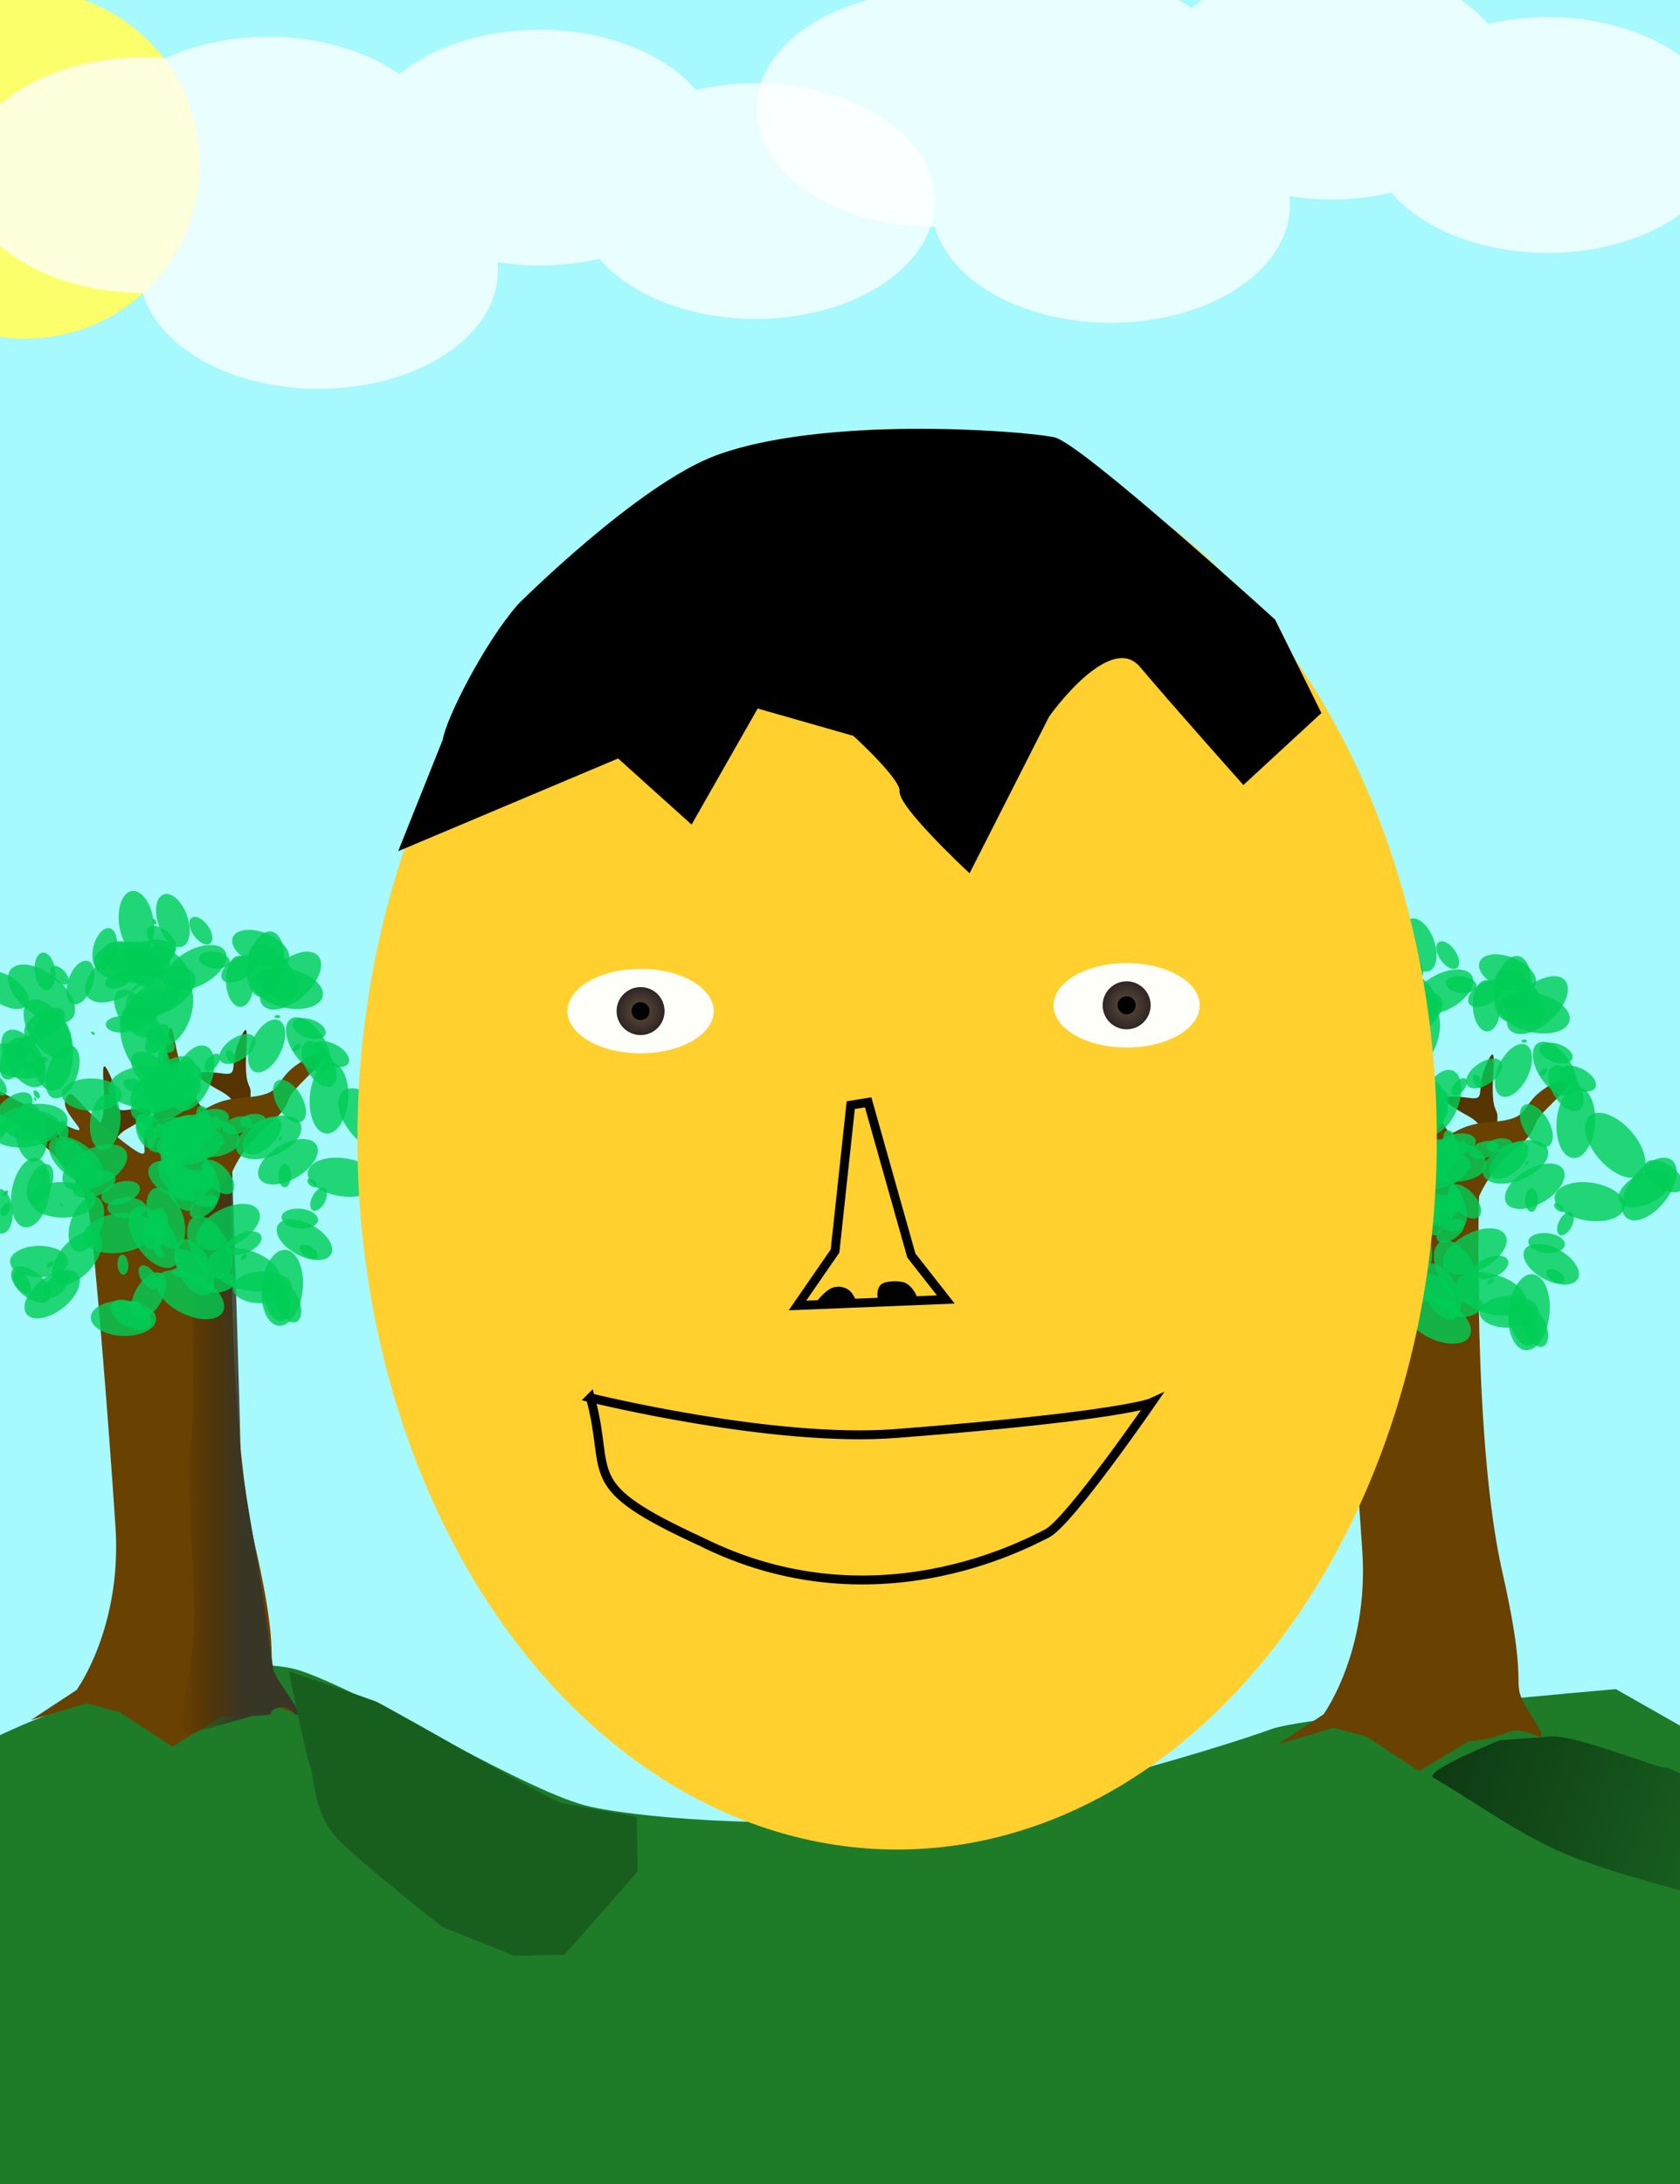 <?xml version="1.0" encoding="UTF-8" standalone="no"?>
<svg
   xmlns:dc="http://purl.org/dc/elements/1.1/"
   xmlns:cc="http://creativecommons.org/ns#"
   xmlns:rdf="http://www.w3.org/1999/02/22-rdf-syntax-ns#"
   xmlns:svg="http://www.w3.org/2000/svg"
   xmlns="http://www.w3.org/2000/svg"
   xmlns:xlink="http://www.w3.org/1999/xlink"
   xmlns:sodipodi="http://sodipodi.sourceforge.net/DTD/sodipodi-0.dtd"
   xmlns:inkscape="http://www.inkscape.org/namespaces/inkscape"
   width="50mm"
   height="65mm"
   viewBox="0 0 50 65"
   version="1.1"
   id="svg8"
   inkscape:version="1.0.1 (3bc2e813f5, 2020-09-07)"
   sodipodi:docname="bob.svg">
  <defs
     id="defs2">
    <linearGradient
       inkscape:collect="always"
       id="linearGradient4213">
      <stop
         style="stop-color:#000000;stop-opacity:0.536"
         offset="0"
         id="stop4209" />
      <stop
         style="stop-color:#000000;stop-opacity:0.115"
         offset="1"
         id="stop4211" />
    </linearGradient>
    <linearGradient
       inkscape:collect="always"
       id="linearGradient3978">
      <stop
         style="stop-color:#36220d;stop-opacity:0.113"
         offset="0"
         id="stop3974" />
      <stop
         style="stop-color:#383727;stop-opacity:1"
         offset="1"
         id="stop3976" />
    </linearGradient>
    <linearGradient
       inkscape:collect="always"
       id="linearGradient2878">
      <stop
         style="stop-color:#36220d;stop-opacity:0.794"
         offset="0"
         id="stop2874" />
      <stop
         style="stop-color:#2f2525;stop-opacity:1"
         offset="1"
         id="stop2876" />
    </linearGradient>
    <inkscape:path-effect
       effect="gears"
       id="path-effect861"
       is_visible="true"
       lpeversion="1"
       teeth="10"
       phi="15"
       min_radius="0.02" />
    <inkscape:path-effect
       effect="rough_hatches"
       id="path-effect859"
       is_visible="true"
       lpeversion="1"
       direction="16.446,22.652 , 0.074,0"
       dist_rdm="10;1"
       growth="0"
       do_bend="true"
       bender="16.446,27.652 , 5,0"
       bottom_edge_variation="0.029;1"
       top_edge_variation="0.029;1"
       bottom_tgt_variation="0;1"
       top_tgt_variation="0;1"
       scale_bf="1"
       scale_bb="1"
       scale_tf="1"
       scale_tb="1"
       top_smth_variation="0;1"
       bottom_smth_variation="0;1"
       fat_output="true"
       stroke_width_top="1"
       stroke_width_bottom="1"
       front_thickness="1"
       back_thickness="0.25" />
    <inkscape:path-effect
       effect="ruler"
       id="path-effect857"
       is_visible="true"
       lpeversion="1"
       unit="px"
       mark_distance="0.2"
       mark_length="0.4"
       minor_mark_length="0.6"
       major_mark_steps="5"
       shift="0"
       offset="0"
       mark_dir="left"
       border_marks="both" />
    <radialGradient
       inkscape:collect="always"
       xlink:href="#linearGradient2878"
       id="radialGradient2880"
       cx="16.446"
       cy="27.753"
       fx="16.446"
       fy="27.753"
       r="0.714"
       gradientUnits="userSpaceOnUse" />
    <radialGradient
       inkscape:collect="always"
       xlink:href="#linearGradient2878"
       id="radialGradient2892"
       gradientUnits="userSpaceOnUse"
       cx="16.446"
       cy="27.753"
       fx="16.446"
       fy="27.753"
       r="0.714" />
    <linearGradient
       inkscape:collect="always"
       xlink:href="#linearGradient3978"
       id="linearGradient3972"
       x1="46.678"
       y1="32.378"
       x2="48.298"
       y2="32.378"
       gradientUnits="userSpaceOnUse" />
    <radialGradient
       inkscape:collect="always"
       xlink:href="#linearGradient2878"
       id="radialGradient4203"
       gradientUnits="userSpaceOnUse"
       cx="16.446"
       cy="27.753"
       fx="16.446"
       fy="27.753"
       r="0.714" />
    <linearGradient
       inkscape:collect="always"
       xlink:href="#linearGradient4213"
       id="linearGradient4217"
       x1="42.791"
       y1="51.955"
       x2="53.793"
       y2="55.862"
       gradientUnits="userSpaceOnUse" />
  </defs>
  <sodipodi:namedview
     id="base"
     pagecolor="#ffffff"
     bordercolor="#666666"
     borderopacity="1.0"
     inkscape:pageopacity="0"
     inkscape:pageshadow="2"
     inkscape:zoom="4"
     inkscape:cx="44.030128"
     inkscape:cy="109.18137"
     inkscape:document-units="mm"
     inkscape:current-layer="layer1"
     inkscape:document-rotation="0"
     showgrid="false"
     units="mm"
     height="2.5in"
     inkscape:window-width="1920"
     inkscape:window-height="1017"
     inkscape:window-x="-8"
     inkscape:window-y="-8"
     inkscape:window-maximized="1"
     inkscape:snap-bbox="true"
     inkscape:snap-bbox-midpoints="true"
     borderlayer="true" />
  <g
     inkscape:label="Layer 1"
     inkscape:groupmode="layer"
     id="layer1">
    <rect
       style="fill:#a6f9fd;fill-opacity:1;stroke:none;stroke-width:0.265;stroke-miterlimit:4;stroke-dasharray:none;stroke-opacity:1"
       id="rect4219"
       width="56.621"
       height="83.079"
       x="-2.514"
       y="-1.72" />
    <path
       style="fill:#1e7b28;fill-opacity:1;stroke:none;stroke-width:0.265px;stroke-linecap:butt;stroke-linejoin:miter;stroke-opacity:1"
       d="M -0.794,52.057 C 1.124,50.932 6.747,48.948 8.996,49.742 c 2.249,0.794 6.747,3.638 8.599,4.035 1.852,0.397 6.218,0.661 9.856,0.265 3.638,-0.397 9.327,-2.183 10.385,-2.58 1.058,-0.397 10.253,-1.191 10.253,-1.191 l 3.373,1.918 c 0,0 0.926,25.929 0.331,25.929 -0.595,0 -53.777,-0.463 -53.777,-0.463 z"
       id="path4181" />
    <circle
       style="fill:#fbff6a;fill-opacity:1;stroke:none;stroke-width:0.265;stroke-miterlimit:4;stroke-dasharray:none;stroke-opacity:1"
       id="path2920"
       cx="0.759"
       cy="4.891"
       r="5.188" />
    <circle
       style="fill:#000000;fill-opacity:1;stroke:none;stroke-width:0.265;stroke-opacity:1"
       id="circle2870"
       cx="16.224"
       cy="27.658"
       r="0.714" />
    <path
       id="path2894"
       style="fill:#ffffff;fill-opacity:0.756;stroke:none;stroke-width:0.265;stroke-miterlimit:4;stroke-dasharray:none;stroke-opacity:1"
       d="M 16.042,0.884 A 5.332,3.508 0 0 0 11.886,2.208 5.332,3.508 0 0 0 7.99,1.095 5.332,3.508 0 0 0 4.931,1.73 5.332,3.508 0 0 0 4.272,1.703 5.332,3.508 0 0 0 -1.06,5.211 5.332,3.508 0 0 0 4.249,8.719 5.332,3.508 0 0 0 9.487,11.572 5.332,3.508 0 0 0 14.819,8.064 5.332,3.508 0 0 0 14.804,7.802 5.332,3.508 0 0 0 16.058,7.9 5.332,3.508 0 0 0 17.839,7.699 5.332,3.508 0 0 0 22.489,9.491 5.332,3.508 0 0 0 27.822,5.982 5.332,3.508 0 0 0 22.489,2.475 5.332,3.508 0 0 0 20.709,2.676 5.332,3.508 0 0 0 16.058,0.884 a 5.332,3.508 0 0 0 -0.016,0 z" />
    <use
       x="0"
       y="0"
       xlink:href="#path2894"
       id="use2918"
       transform="translate(23.573,-1.964)"
       width="100%"
       height="100%" />
    <g
       id="g4175"
       transform="translate(-41.046,10.608)">
      <use
         x="0"
         y="0"
         xlink:href="#path3100"
         id="use3102"
         transform="matrix(-1,0,0,1,92.509,-1.083)"
         width="100%"
         height="100%" />
      <path
         style="fill:#553400;fill-opacity:1;stroke:none;stroke-width:0.265px;stroke-linecap:butt;stroke-linejoin:miter;stroke-opacity:1"
         d="m 44.045,23.879 c -0.033,-0.554 -0.033,-0.62 -0.041,-0.876 -0.008,-0.256 0.132,-0.157 0.141,-0.802 0.008,-0.645 -0.149,-1.53 0.182,-0.794 0.353,0.787 -0.017,1.091 0.513,1.017 0.529,-0.074 0.976,-0.083 0.537,0.232 -0.438,0.314 -0.686,0.331 -0.885,0.653 -0.144,0.648 -0.446,0.571 -0.446,0.571 z"
         id="path3100"
         sodipodi:nodetypes="cccssscc" />
      <ellipse
         style="fill:#00cd56;fill-opacity:0.802;stroke:none;stroke-width:0.265;stroke-miterlimit:4;stroke-dasharray:none;stroke-opacity:1"
         id="path2922"
         cx="55.187"
         cy="29.69"
         rx="0.322"
         ry="0.597" />
      <path
         style="fill:#694100;fill-opacity:1;stroke:none;stroke-width:0.265px;stroke-linecap:butt;stroke-linejoin:miter;stroke-opacity:1"
         d="m 41.308,22.655 c 0,0 2.183,1.455 2.381,2.778 0.198,1.323 0.595,6.383 0.794,9.393 C 44.682,37.835 43.326,39.688 43.326,39.688 l -1.356,0.893 1.654,-0.496 0.992,0.265 1.554,1.025 1.488,-0.893 c 0,0 0.496,0 1.158,-0.265 0.661,-0.265 1.455,0.728 0.695,-0.496 -0.761,-1.224 0.033,-0.331 -0.86,-4.266 -0.893,-3.936 -0.695,-11.179 -0.695,-11.179 0,0 0.298,-0.761 1.091,-1.422 0.794,-0.661 0.331,-0.595 0.926,-1.191 0.595,-0.595 1.356,-1.389 0.198,-0.761 -1.158,0.628 -0.463,1.058 -1.885,1.158 -1.422,0.099 -0.959,0.827 -1.587,-0.298 -0.628,-1.124 -0.43,-2.811 -0.794,-0.926 -0.364,1.885 -0.198,1.852 -0.496,2.216 -0.298,0.364 0.43,1.224 -0.893,0.165 -1.323,-1.058 -1.323,-1.554 -1.521,-1.091 -0.198,0.463 1.356,1.455 -0.529,0.496 -1.885,-0.959 -2.249,-1.323 -2.017,-0.695 0.232,0.628 0.86,0.728 0.86,0.728 z"
         id="path3098" />
      <path
         style="fill:url(#linearGradient3972);fill-opacity:1;stroke:none;stroke-width:0.265px;stroke-linecap:butt;stroke-linejoin:miter;stroke-opacity:1"
         d="m 47.956,24.276 c 0,0 0.266,8.032 0.243,8.336 -0.023,0.304 0.631,3.917 0.678,4.315 0.047,0.398 0.257,1.871 0.304,2.152 0.047,0.281 0.842,1.216 0.725,1.333 -0.117,0.117 -0.187,-0.327 -0.608,-0.187 -0.421,0.14 0.19,0.211 -0.725,0.234 l -1.874,0.528 c -0.546,0.154 0.151,-1.963 0.128,-3.553 -0.023,-1.59 -0.265,-4.669 -0.125,-4.973 0.14,-0.304 0.07,-3.718 0.07,-3.718 l 0.257,-3.414 z"
         id="path3964"
         sodipodi:nodetypes="cssssscsssccc" />
      <use
         id="use3582"
         inkscape:spray-origin="#path2922"
         xlink:href="#path2922"
         transform="matrix(0.794,1.558,-1.558,0.794,46.307,-85.419)"
         style="stroke-width:0.572"
         x="0"
         y="0"
         width="100%"
         height="100%" />
      <use
         id="use3584"
         inkscape:spray-origin="#path2922"
         xlink:href="#path2922"
         transform="matrix(-0.381,-1.053,1.053,-0.381,33.606,94.058)"
         style="stroke-width:0.893"
         x="0"
         y="0"
         width="100%"
         height="100%" />
      <use
         id="use3586"
         inkscape:spray-origin="#path2922"
         xlink:href="#path2922"
         transform="matrix(0.96,-0.837,0.837,0.96,-34.562,41.604)"
         style="stroke-width:0.785"
         x="0"
         y="0"
         width="100%"
         height="100%" />
      <use
         id="use3588"
         inkscape:spray-origin="#path2922"
         xlink:href="#path2922"
         transform="matrix(-0.188,-0.103,0.103,-0.188,49.669,35.583)"
         style="stroke-width:4.66"
         x="0"
         y="0"
         width="100%"
         height="100%" />
      <use
         id="use3590"
         inkscape:spray-origin="#path2922"
         xlink:href="#path2922"
         transform="matrix(0.116,-0.207,0.207,0.116,27.894,30.877)"
         style="stroke-width:4.212"
         x="0"
         y="0"
         width="100%"
         height="100%" />
      <use
         id="use3592"
         inkscape:spray-origin="#path2922"
         xlink:href="#path2922"
         transform="matrix(-0.225,-0.932,0.932,-0.225,25.432,81.206)"
         style="stroke-width:1.043"
         x="0"
         y="0"
         width="100%"
         height="100%" />
      <use
         id="use3594"
         inkscape:spray-origin="#path2922"
         xlink:href="#path2922"
         transform="matrix(-1.756,-0.05,0.05,-1.756,135.815,79.214)"
         style="stroke-width:0.569"
         x="0"
         y="0"
         width="100%"
         height="100%" />
      <use
         id="use3596"
         inkscape:spray-origin="#path2922"
         xlink:href="#path2922"
         transform="matrix(-1.721,-0.307,0.307,-1.721,127.82,92.928)"
         style="stroke-width:0.572"
         x="0"
         y="0"
         width="100%"
         height="100%" />
      <use
         id="use3598"
         inkscape:spray-origin="#path2922"
         xlink:href="#path2922"
         transform="matrix(1.112,-0.083,0.083,1.112,-22.768,-2.994)"
         style="stroke-width:0.897"
         x="0"
         y="0"
         width="100%"
         height="100%" />
      <use
         id="use3600"
         inkscape:spray-origin="#path2922"
         xlink:href="#path2922"
         transform="matrix(0.326,0.177,-0.177,0.326,28.478,5.933)"
         style="stroke-width:2.698"
         x="0"
         y="0"
         width="100%"
         height="100%" />
      <use
         id="use3602"
         inkscape:spray-origin="#path2922"
         xlink:href="#path2922"
         transform="matrix(-0.117,-0.121,0.121,-0.117,44.072,35.055)"
         style="stroke-width:5.943"
         x="0"
         y="0"
         width="100%"
         height="100%" />
      <use
         id="use3604"
         inkscape:spray-origin="#path2922"
         xlink:href="#path2922"
         transform="matrix(0.069,-0.02,0.02,0.069,36.07,22.03)"
         style="stroke-width:14"
         x="0"
         y="0"
         width="100%"
         height="100%" />
      <use
         id="use3606"
         inkscape:spray-origin="#path2922"
         xlink:href="#path2922"
         transform="matrix(0.507,-0.412,0.412,0.507,0.739,29.352)"
         style="stroke-width:1.531"
         x="0"
         y="0"
         width="100%"
         height="100%" />
      <use
         id="use3608"
         inkscape:spray-origin="#path2922"
         xlink:href="#path2922"
         transform="matrix(-0.371,-1.06,1.06,-0.371,29.311,91.194)"
         style="stroke-width:0.89"
         x="0"
         y="0"
         width="100%"
         height="100%" />
      <use
         id="use3610"
         inkscape:spray-origin="#path2922"
         xlink:href="#path2922"
         transform="matrix(0.16,-0.869,0.869,0.16,5.747,64.285)"
         style="stroke-width:1.131"
         x="0"
         y="0"
         width="100%"
         height="100%" />
      <use
         id="use3612"
         inkscape:spray-origin="#path2922"
         xlink:href="#path2922"
         transform="matrix(-0.924,1.304,-1.304,-0.924,129.395,-23.422)"
         style="stroke-width:0.626"
         x="0"
         y="0"
         width="100%"
         height="100%" />
      <use
         id="use3614"
         inkscape:spray-origin="#path2922"
         xlink:href="#path2922"
         transform="matrix(-0.173,0.421,-0.421,-0.173,62.094,4.4)"
         style="stroke-width:2.198"
         x="0"
         y="0"
         width="100%"
         height="100%" />
      <use
         id="use3616"
         inkscape:spray-origin="#path2922"
         xlink:href="#path2922"
         transform="matrix(-0.931,0.941,-0.941,-0.931,119.479,-1.542)"
         style="stroke-width:0.755"
         x="0"
         y="0"
         width="100%"
         height="100%" />
      <use
         id="use3618"
         inkscape:spray-origin="#path2922"
         xlink:href="#path2922"
         transform="matrix(-0.967,-0.411,0.411,-0.967,83.402,76.019)"
         style="stroke-width:0.951"
         x="0"
         y="0"
         width="100%"
         height="100%" />
      <use
         id="use3620"
         inkscape:spray-origin="#path2922"
         xlink:href="#path2922"
         transform="matrix(-7.848386e-4,-1.648,1.648,-7.848386e-4,-5.971,116.071)"
         style="stroke-width:0.607"
         x="0"
         y="0"
         width="100%"
         height="100%" />
      <use
         id="use3622"
         inkscape:spray-origin="#path2922"
         xlink:href="#path2922"
         transform="matrix(0.071,-0.063,0.063,0.071,37.078,26.613)"
         style="stroke-width:10.556"
         x="0"
         y="0"
         width="100%"
         height="100%" />
      <use
         id="use3624"
         inkscape:spray-origin="#path2922"
         xlink:href="#path2922"
         transform="matrix(-1.359,-0.497,0.497,-1.359,103.86,93.596)"
         style="stroke-width:0.691"
         x="0"
         y="0"
         width="100%"
         height="100%" />
      <use
         id="use3626"
         inkscape:spray-origin="#path2922"
         xlink:href="#path2922"
         transform="matrix(0.096,0.213,-0.213,0.096,44.024,8.896)"
         style="stroke-width:4.287"
         x="0"
         y="0"
         width="100%"
         height="100%" />
      <use
         id="use3628"
         inkscape:spray-origin="#path2922"
         xlink:href="#path2922"
         transform="matrix(0.376,1.893,-1.893,0.376,77.373,-92.739)"
         style="stroke-width:0.518"
         x="0"
         y="0"
         width="100%"
         height="100%" />
      <use
         id="use3630"
         inkscape:spray-origin="#path2922"
         xlink:href="#path2922"
         transform="matrix(-0.008,-1.387,1.387,-0.008,1.26,99.672)"
         style="stroke-width:0.721"
         x="0"
         y="0"
         width="100%"
         height="100%" />
      <use
         id="use3632"
         inkscape:spray-origin="#path2922"
         xlink:href="#path2922"
         transform="matrix(-0.186,0.129,-0.129,-0.186,56.233,20.366)"
         style="stroke-width:4.423"
         x="0"
         y="0"
         width="100%"
         height="100%" />
      <use
         id="use3634"
         inkscape:spray-origin="#path2922"
         xlink:href="#path2922"
         transform="matrix(-0.415,1.441,-1.441,-0.415,107.199,-46.235)"
         style="stroke-width:0.667"
         x="0"
         y="0"
         width="100%"
         height="100%" />
      <use
         id="use3636"
         inkscape:spray-origin="#path2922"
         xlink:href="#path2922"
         transform="matrix(0.331,-0.141,0.141,0.331,19.394,19.146)"
         style="stroke-width:2.777"
         x="0"
         y="0"
         width="100%"
         height="100%" />
      <use
         id="use3638"
         inkscape:spray-origin="#path2922"
         xlink:href="#path2922"
         transform="matrix(1.362,-0.841,0.841,1.362,-58.384,26.868)"
         style="stroke-width:0.625"
         x="0"
         y="0"
         width="100%"
         height="100%" />
      <use
         id="use3640"
         inkscape:spray-origin="#path2922"
         xlink:href="#path2922"
         transform="matrix(-0.007,0.312,-0.312,-0.007,51.923,3.923)"
         style="stroke-width:3.201"
         x="0"
         y="0"
         width="100%"
         height="100%" />
      <use
         id="use3642"
         inkscape:spray-origin="#path2922"
         xlink:href="#path2922"
         transform="matrix(-0.085,0.039,-0.039,-0.085,47.94,22.472)"
         style="stroke-width:10.719"
         x="0"
         y="0"
         width="100%"
         height="100%" />
      <use
         id="use3644"
         inkscape:spray-origin="#path2922"
         xlink:href="#path2922"
         transform="matrix(1.394,0.155,-0.155,1.394,-28.15,-27.152)"
         style="stroke-width:0.713"
         x="0"
         y="0"
         width="100%"
         height="100%" />
      <use
         id="use3646"
         inkscape:spray-origin="#path2922"
         xlink:href="#path2922"
         transform="matrix(-0.807,0.26,-0.26,-0.807,97.646,32.68)"
         style="stroke-width:1.179"
         x="0"
         y="0"
         width="100%"
         height="100%" />
      <use
         id="use3648"
         inkscape:spray-origin="#path2922"
         xlink:href="#path2922"
         transform="matrix(-0.612,0.224,-0.224,-0.612,85.747,28.734)"
         style="stroke-width:1.534"
         x="0"
         y="0"
         width="100%"
         height="100%" />
      <use
         id="use3650"
         inkscape:spray-origin="#path2922"
         xlink:href="#path2922"
         transform="matrix(-0.391,0.485,-0.485,-0.391,81.516,7.65)"
         style="stroke-width:1.605"
         x="0"
         y="0"
         width="100%"
         height="100%" />
      <use
         id="use3652"
         inkscape:spray-origin="#path2922"
         xlink:href="#path2922"
         transform="matrix(-0.178,0.582,-0.582,-0.178,72.17,-5.127)"
         style="stroke-width:1.644"
         x="0"
         y="0"
         width="100%"
         height="100%" />
      <use
         id="use3654"
         inkscape:spray-origin="#path2922"
         xlink:href="#path2922"
         transform="matrix(0.021,-1.497,1.497,0.021,-1.828,103.962)"
         style="stroke-width:0.668"
         x="0"
         y="0"
         width="100%"
         height="100%" />
      <use
         id="use3656"
         inkscape:spray-origin="#path2922"
         xlink:href="#path2922"
         transform="matrix(-1.303,-0.473,0.473,-1.303,100.775,86.08)"
         style="stroke-width:0.721"
         x="0"
         y="0"
         width="100%"
         height="100%" />
      <use
         id="use3658"
         inkscape:spray-origin="#path2922"
         xlink:href="#path2922"
         transform="matrix(-0.014,0.021,-0.021,-0.014,43.729,21.143)"
         style="stroke-width:39.453"
         x="0"
         y="0"
         width="100%"
         height="100%" />
      <use
         id="use3660"
         inkscape:spray-origin="#path2922"
         xlink:href="#path2922"
         transform="matrix(1.028,0.391,-0.391,1.028,-3.684,-31.205)"
         style="stroke-width:0.909"
         x="0"
         y="0"
         width="100%"
         height="100%" />
      <use
         id="use3662"
         inkscape:spray-origin="#path2922"
         xlink:href="#path2922"
         transform="matrix(-0.365,-0.524,0.524,-0.365,46.387,60.242)"
         style="stroke-width:1.566"
         x="0"
         y="0"
         width="100%"
         height="100%" />
      <use
         id="use3664"
         inkscape:spray-origin="#path2922"
         xlink:href="#path2922"
         transform="matrix(-0.145,0.312,-0.312,-0.145,59.17,8.175)"
         style="stroke-width:2.905"
         x="0"
         y="0"
         width="100%"
         height="100%" />
      <use
         id="use3666"
         inkscape:spray-origin="#path2922"
         xlink:href="#path2922"
         transform="matrix(0.645,0.242,-0.242,0.645,13.32,-11.891)"
         style="stroke-width:1.452"
         x="0"
         y="0"
         width="100%"
         height="100%" />
      <use
         id="use3668"
         inkscape:spray-origin="#path2922"
         xlink:href="#path2922"
         transform="matrix(1.959,-0.04,0.04,1.959,-66.705,-35.272)"
         style="stroke-width:0.51"
         x="0"
         y="0"
         width="100%"
         height="100%" />
      <use
         id="use3670"
         inkscape:spray-origin="#path2922"
         xlink:href="#path2922"
         transform="matrix(-1.396,0.927,-0.927,-1.396,147.024,10.31)"
         style="stroke-width:0.597"
         x="0"
         y="0"
         width="100%"
         height="100%" />
      <use
         id="use3672"
         inkscape:spray-origin="#path2922"
         xlink:href="#path2922"
         transform="matrix(-0.597,-0.969,0.969,-0.597,46.552,91.056)"
         style="stroke-width:0.878"
         x="0"
         y="0"
         width="100%"
         height="100%" />
      <use
         id="use3674"
         inkscape:spray-origin="#path2922"
         xlink:href="#path2922"
         transform="matrix(0.725,-1.113,1.113,0.725,-31.858,58.757)"
         style="stroke-width:0.753"
         x="0"
         y="0"
         width="100%"
         height="100%" />
      <use
         id="use3676"
         inkscape:spray-origin="#path2922"
         xlink:href="#path2922"
         transform="matrix(1.2,-1.544,1.544,1.2,-69.783,68.551)"
         style="stroke-width:0.511"
         x="0"
         y="0"
         width="100%"
         height="100%" />
      <use
         id="use3678"
         inkscape:spray-origin="#path2922"
         xlink:href="#path2922"
         transform="matrix(-0.933,0.118,-0.118,-0.933,97.377,39.49)"
         style="stroke-width:1.063"
         x="0"
         y="0"
         width="100%"
         height="100%" />
      <use
         id="use3680"
         inkscape:spray-origin="#path2922"
         xlink:href="#path2922"
         transform="matrix(0.418,-0.4,0.4,0.418,7.875,28.082)"
         style="stroke-width:1.729"
         x="0"
         y="0"
         width="100%"
         height="100%" />
      <use
         id="use3682"
         inkscape:spray-origin="#path2922"
         xlink:href="#path2922"
         transform="matrix(-1.069,-0.384,0.384,-1.069,91.035,71.564)"
         style="stroke-width:0.88"
         x="0"
         y="0"
         width="100%"
         height="100%" />
      <use
         id="use3684"
         inkscape:spray-origin="#path2922"
         xlink:href="#path2922"
         transform="matrix(0.849,1.018,-1.018,0.849,28.706,-61.96)"
         style="stroke-width:0.755"
         x="0"
         y="0"
         width="100%"
         height="100%" />
      <use
         id="use3686"
         inkscape:spray-origin="#path2922"
         xlink:href="#path2922"
         transform="matrix(-1.112,0.795,-0.795,-1.112,130.012,8.698)"
         style="stroke-width:0.732"
         x="0"
         y="0"
         width="100%"
         height="100%" />
      <use
         id="use3688"
         inkscape:spray-origin="#path2922"
         xlink:href="#path2922"
         transform="matrix(-1.599,-0.572,0.572,-1.599,117.442,98.582)"
         style="stroke-width:0.589"
         x="0"
         y="0"
         width="100%"
         height="100%" />
      <use
         id="use3690"
         inkscape:spray-origin="#path2922"
         xlink:href="#path2922"
         transform="matrix(0.897,1.662,-1.662,0.897,45.673,-99.433)"
         style="stroke-width:0.53"
         x="0"
         y="0"
         width="100%"
         height="100%" />
      <use
         id="use3692"
         inkscape:spray-origin="#path2922"
         xlink:href="#path2922"
         transform="matrix(-0.705,-1.262,1.262,-0.705,47.1,109.706)"
         style="stroke-width:0.692"
         x="0"
         y="0"
         width="100%"
         height="100%" />
      <use
         id="use3694"
         inkscape:spray-origin="#path2922"
         xlink:href="#path2922"
         transform="matrix(0.523,-0.599,0.599,0.523,-1.465,35.927)"
         style="stroke-width:1.257"
         x="0"
         y="0"
         width="100%"
         height="100%" />
      <use
         id="use3696"
         inkscape:spray-origin="#path2922"
         xlink:href="#path2922"
         transform="matrix(0.982,-0.917,0.917,0.982,-35.324,39.66)"
         style="stroke-width:0.744"
         x="0"
         y="0"
         width="100%"
         height="100%" />
      <use
         id="use3698"
         inkscape:spray-origin="#path2922"
         xlink:href="#path2922"
         transform="matrix(0.004,0.071,-0.071,0.004,47.338,14.047)"
         style="stroke-width:14"
         x="0"
         y="0"
         width="100%"
         height="100%" />
      <use
         id="use3700"
         inkscape:spray-origin="#path2922"
         xlink:href="#path2922"
         transform="matrix(-0.353,-1.328,1.328,-0.353,25.511,101.604)"
         style="stroke-width:0.728"
         x="0"
         y="0"
         width="100%"
         height="100%" />
      <use
         id="use3702"
         inkscape:spray-origin="#path2922"
         xlink:href="#path2922"
         transform="matrix(-1.115,-1.65,1.65,-1.115,57.17,142.539)"
         style="stroke-width:0.502"
         x="0"
         y="0"
         width="100%"
         height="100%" />
      <use
         id="use3704"
         inkscape:spray-origin="#path2922"
         xlink:href="#path2922"
         transform="matrix(0.249,-0.373,0.373,0.249,20.606,31.485)"
         style="stroke-width:2.231"
         x="0"
         y="0"
         width="100%"
         height="100%" />
      <use
         id="use3706"
         inkscape:spray-origin="#path2922"
         xlink:href="#path2922"
         transform="matrix(-0.036,1.897,-1.897,-0.036,103.284,-85.591)"
         style="stroke-width:0.527"
         x="0"
         y="0"
         width="100%"
         height="100%" />
      <use
         id="use3708"
         inkscape:spray-origin="#path2922"
         xlink:href="#path2922"
         transform="matrix(-0.599,0.67,-0.67,-0.599,98.803,-1.829)"
         style="stroke-width:1.113"
         x="0"
         y="0"
         width="100%"
         height="100%" />
      <use
         id="use3710"
         inkscape:spray-origin="#path2922"
         xlink:href="#path2922"
         transform="matrix(-0.512,-0.841,0.841,-0.512,51.448,79.841)"
         style="stroke-width:1.016"
         x="0"
         y="0"
         width="100%"
         height="100%" />
      <use
         id="use3712"
         inkscape:spray-origin="#path2922"
         xlink:href="#path2922"
         transform="matrix(-1.277,0.038,-0.038,-1.277,119.785,54.415)"
         style="stroke-width:0.783"
         x="0"
         y="0"
         width="100%"
         height="100%" />
      <use
         id="use3714"
         inkscape:spray-origin="#path2922"
         xlink:href="#path2922"
         transform="matrix(0.137,0.466,-0.466,0.137,55.162,-11.279)"
         style="stroke-width:2.058"
         x="0"
         y="0"
         width="100%"
         height="100%" />
      <use
         id="use3716"
         inkscape:spray-origin="#path2922"
         xlink:href="#path2922"
         transform="matrix(-1.623,-0.295,0.295,-1.623,129.762,82.554)"
         style="stroke-width:0.606"
         x="0"
         y="0"
         width="100%"
         height="100%" />
      <use
         id="use3718"
         inkscape:spray-origin="#path2922"
         xlink:href="#path2922"
         transform="matrix(1.241,1.371,-1.371,1.241,21.909,-93.929)"
         style="stroke-width:0.541"
         x="0"
         y="0"
         width="100%"
         height="100%" />
      <use
         id="use3720"
         inkscape:spray-origin="#path2922"
         xlink:href="#path2922"
         transform="matrix(1.32,-1.011,1.011,1.32,-53.697,34.946)"
         style="stroke-width:0.602"
         x="0"
         y="0"
         width="100%"
         height="100%" />
      <use
         id="use3722"
         inkscape:spray-origin="#path2922"
         xlink:href="#path2922"
         transform="matrix(0.403,-1.763,1.763,0.403,-24.987,104.135)"
         style="stroke-width:0.553"
         x="0"
         y="0"
         width="100%"
         height="100%" />
      <use
         id="use3724"
         inkscape:spray-origin="#path2922"
         xlink:href="#path2922"
         transform="matrix(-0.567,1.39,-1.39,-0.567,121.366,-42.248)"
         style="stroke-width:0.666"
         x="0"
         y="0"
         width="100%"
         height="100%" />
      <use
         id="use3726"
         inkscape:spray-origin="#path2922"
         xlink:href="#path2922"
         transform="matrix(-0.107,0.767,-0.767,-0.107,76.104,-21.185)"
         style="stroke-width:1.291"
         x="0"
         y="0"
         width="100%"
         height="100%" />
      <use
         id="use3728"
         inkscape:spray-origin="#path2922"
         xlink:href="#path2922"
         transform="matrix(-0.802,-1.462,1.462,-0.802,47.729,122.682)"
         style="stroke-width:0.6"
         x="0"
         y="0"
         width="100%"
         height="100%" />
      <use
         id="use3730"
         inkscape:spray-origin="#path2922"
         xlink:href="#path2922"
         transform="matrix(-0.643,0.454,-0.454,-0.643,95.989,11.126)"
         style="stroke-width:1.271"
         x="0"
         y="0"
         width="100%"
         height="100%" />
      <use
         id="use3732"
         inkscape:spray-origin="#path2922"
         xlink:href="#path2922"
         transform="matrix(-1.303,0.46,-0.46,-1.303,131.758,30.089)"
         style="stroke-width:0.724"
         x="0"
         y="0"
         width="100%"
         height="100%" />
      <use
         id="use3734"
         inkscape:spray-origin="#path2922"
         xlink:href="#path2922"
         transform="matrix(0.14,-0.053,0.053,0.14,36.348,15.598)"
         style="stroke-width:6.673"
         x="0"
         y="0"
         width="100%"
         height="100%" />
      <use
         id="use3736"
         inkscape:spray-origin="#path2922"
         xlink:href="#path2922"
         transform="matrix(1.585,-0.22,0.22,1.585,-48.899,-18.062)"
         style="stroke-width:0.625"
         x="0"
         y="0"
         width="100%"
         height="100%" />
      <use
         id="use3738"
         inkscape:spray-origin="#path2922"
         xlink:href="#path2922"
         transform="matrix(-1.031,-0.256,0.256,-1.031,93.459,62.374)"
         style="stroke-width:0.942"
         x="0"
         y="0"
         width="100%"
         height="100%" />
      <use
         id="use3740"
         inkscape:spray-origin="#path2922"
         xlink:href="#path2922"
         transform="matrix(0.666,-1.52,1.52,0.666,-36.854,82.144)"
         style="stroke-width:0.602"
         x="0"
         y="0"
         width="100%"
         height="100%" />
      <use
         id="use3742"
         inkscape:spray-origin="#path2922"
         xlink:href="#path2922"
         transform="matrix(-0.222,-0.631,0.631,-0.222,38.073,59.988)"
         style="stroke-width:1.496"
         x="0"
         y="0"
         width="100%"
         height="100%" />
      <use
         id="use3744"
         inkscape:spray-origin="#path2922"
         xlink:href="#path2922"
         transform="matrix(0.126,1.909,-1.909,0.126,95.148,-87.368)"
         style="stroke-width:0.523"
         x="0"
         y="0"
         width="100%"
         height="100%" />
      <use
         id="use3746"
         inkscape:spray-origin="#path2922"
         xlink:href="#path2922"
         transform="matrix(-0.372,-1.34,1.34,-0.372,26.968,106.865)"
         style="stroke-width:0.719"
         x="0"
         y="0"
         width="100%"
         height="100%" />
      <use
         id="use3748"
         inkscape:spray-origin="#path2922"
         xlink:href="#path2922"
         transform="matrix(0.049,-0.128,0.128,0.049,39.938,27.409)"
         style="stroke-width:7.291"
         x="0"
         y="0"
         width="100%"
         height="100%" />
      <use
         id="use3750"
         inkscape:spray-origin="#path2922"
         xlink:href="#path2922"
         transform="matrix(-0.829,-1.198,1.198,-0.829,56.272,112.184)"
         style="stroke-width:0.686"
         x="0"
         y="0"
         width="100%"
         height="100%" />
      <use
         id="use3752"
         inkscape:spray-origin="#path2922"
         xlink:href="#path2922"
         transform="matrix(-0.174,-0.036,0.036,-0.174,54.757,28.604)"
         style="stroke-width:5.614"
         x="0"
         y="0"
         width="100%"
         height="100%" />
      <use
         id="use3754"
         inkscape:spray-origin="#path2922"
         xlink:href="#path2922"
         transform="matrix(-1.592,-0.665,0.665,-1.592,114.896,105.446)"
         style="stroke-width:0.58"
         x="0"
         y="0"
         width="100%"
         height="100%" />
      <use
         id="use3756"
         inkscape:spray-origin="#path2922"
         xlink:href="#path2922"
         transform="matrix(-1.273,0.855,-0.855,-1.273,145.851,11.086)"
         style="stroke-width:0.652"
         x="0"
         y="0"
         width="100%"
         height="100%" />
      <use
         id="use3758"
         inkscape:spray-origin="#path2922"
         xlink:href="#path2922"
         transform="matrix(-0.449,0.865,-0.865,-0.449,101.361,-13.641)"
         style="stroke-width:1.026"
         x="0"
         y="0"
         width="100%"
         height="100%" />
      <use
         id="use3760"
         inkscape:spray-origin="#path2922"
         xlink:href="#path2922"
         transform="matrix(1.082,-0.657,0.657,1.082,-28.678,25.187)"
         style="stroke-width:0.79"
         x="0"
         y="0"
         width="100%"
         height="100%" />
      <use
         id="use3762"
         inkscape:spray-origin="#path2922"
         xlink:href="#path2922"
         transform="matrix(-0.153,-0.179,0.179,-0.153,53.003,34.992)"
         style="stroke-width:4.253"
         x="0"
         y="0"
         width="100%"
         height="100%" />
      <use
         id="use3764"
         inkscape:spray-origin="#path2922"
         xlink:href="#path2922"
         transform="matrix(-1.276,-0.617,0.617,-1.276,101.082,92.457)"
         style="stroke-width:0.705"
         x="0"
         y="0"
         width="100%"
         height="100%" />
      <use
         id="use3766"
         inkscape:spray-origin="#path2922"
         xlink:href="#path2922"
         transform="matrix(-0.008,-0.142,0.142,-0.008,45.528,27.723)"
         style="stroke-width:7.047"
         x="0"
         y="0"
         width="100%"
         height="100%" />
      <use
         id="use3768"
         inkscape:spray-origin="#path2922"
         xlink:href="#path2922"
         transform="matrix(-0.275,0.817,-0.817,-0.275,89.68,-16.919)"
         style="stroke-width:1.159"
         x="0"
         y="0"
         width="100%"
         height="100%" />
      <use
         id="use3770"
         inkscape:spray-origin="#path2922"
         xlink:href="#path2922"
         transform="matrix(1.772,0.131,-0.131,1.772,-43.065,-37.768)"
         style="stroke-width:0.563"
         x="0"
         y="0"
         width="100%"
         height="100%" />
      <use
         id="use3772"
         inkscape:spray-origin="#path2922"
         xlink:href="#path2922"
         transform="matrix(1.467,-1.28,1.28,1.467,-66.949,49.835)"
         style="stroke-width:0.514"
         x="0"
         y="0"
         width="100%"
         height="100%" />
      <use
         id="use3774"
         inkscape:spray-origin="#path2922"
         xlink:href="#path2922"
         transform="matrix(0.624,1.264,-1.264,0.624,55.982,-64.238)"
         style="stroke-width:0.71"
         x="0"
         y="0"
         width="100%"
         height="100%" />
      <use
         id="use3776"
         inkscape:spray-origin="#path2922"
         xlink:href="#path2922"
         transform="matrix(0.634,-0.92,0.92,0.634,-8.847,55.619)"
         style="stroke-width:0.895"
         x="0"
         y="0"
         width="100%"
         height="100%" />
      <use
         id="use3778"
         inkscape:spray-origin="#path2922"
         xlink:href="#path2922"
         transform="matrix(-1.441,-1.125,1.125,-1.441,99.145,128.92)"
         style="stroke-width:0.547"
         x="0"
         y="0"
         width="100%"
         height="100%" />
      <use
         id="use3780"
         inkscape:spray-origin="#path2922"
         xlink:href="#path2922"
         transform="matrix(0.261,-1.742,1.742,0.261,-14.875,112.815)"
         style="stroke-width:0.568"
         x="0"
         y="0"
         width="100%"
         height="100%" />
      <use
         id="use3782"
         inkscape:spray-origin="#path2922"
         xlink:href="#path2922"
         transform="matrix(0.715,0.138,-0.138,0.715,11.835,-4.392)"
         style="stroke-width:1.372"
         x="0"
         y="0"
         width="100%"
         height="100%" />
      <use
         id="use3784"
         inkscape:spray-origin="#path2922"
         xlink:href="#path2922"
         transform="matrix(1.566,-1.17,1.17,1.566,-74.421,42.383)"
         style="stroke-width:0.512"
         x="0"
         y="0"
         width="100%"
         height="100%" />
      <use
         id="use3786"
         inkscape:spray-origin="#path2922"
         xlink:href="#path2922"
         transform="matrix(-0.657,-1.342,1.342,-0.657,42.953,116.83)"
         style="stroke-width:0.669"
         x="0"
         y="0"
         width="100%"
         height="100%" />
      <use
         id="use3788"
         inkscape:spray-origin="#path2922"
         xlink:href="#path2922"
         transform="matrix(-0.23,1.924,-1.924,-0.23,116.843,-76.15)"
         style="stroke-width:0.516"
         x="0"
         y="0"
         width="100%"
         height="100%" />
      <use
         id="use3790"
         inkscape:spray-origin="#path2922"
         xlink:href="#path2922"
         transform="matrix(1.283,0.632,-0.632,1.283,-5.659,-49.595)"
         style="stroke-width:0.699"
         x="0"
         y="0"
         width="100%"
         height="100%" />
      <use
         id="use3792"
         inkscape:spray-origin="#path2922"
         xlink:href="#path2922"
         transform="matrix(-0.77,0.718,-0.718,-0.77,111.335,7.656)"
         style="stroke-width:0.95"
         x="0"
         y="0"
         width="100%"
         height="100%" />
      <use
         id="use3794"
         inkscape:spray-origin="#path2922"
         xlink:href="#path2922"
         transform="matrix(0.089,-0.909,0.909,0.089,18.069,73.182)"
         style="stroke-width:1.095"
         x="0"
         y="0"
         width="100%"
         height="100%" />
      <use
         id="use3796"
         inkscape:spray-origin="#path2922"
         xlink:href="#path2922"
         transform="matrix(0.719,-1.328,1.328,0.719,-29.001,78.231)"
         style="stroke-width:0.662"
         x="0"
         y="0"
         width="100%"
         height="100%" />
      <use
         id="use3798"
         inkscape:spray-origin="#path2922"
         xlink:href="#path2922"
         transform="matrix(0.265,-0.434,0.434,0.265,22.721,42.728)"
         style="stroke-width:1.964"
         x="0"
         y="0"
         width="100%"
         height="100%" />
      <use
         id="use3800"
         inkscape:spray-origin="#path2922"
         xlink:href="#path2922"
         transform="matrix(-0.359,-0.865,0.865,-0.359,42.432,84.782)"
         style="stroke-width:1.068"
         x="0"
         y="0"
         width="100%"
         height="100%" />
      <use
         id="use3802"
         inkscape:spray-origin="#path2922"
         xlink:href="#path2922"
         transform="matrix(0.091,0.049,-0.049,0.091,44.01,20.736)"
         style="stroke-width:9.641"
         x="0"
         y="0"
         width="100%"
         height="100%" />
      <use
         id="use3804"
         inkscape:spray-origin="#path2922"
         xlink:href="#path2922"
         transform="matrix(0.508,0.205,-0.205,0.508,23.85,-0.167)"
         style="stroke-width:1.825"
         x="0"
         y="0"
         width="100%"
         height="100%" />
      <use
         id="use3806"
         inkscape:spray-origin="#path2922"
         xlink:href="#path2922"
         transform="matrix(-0.269,-1.804,1.804,-0.269,5.874,133.632)"
         style="stroke-width:0.548"
         x="0"
         y="0"
         width="100%"
         height="100%" />
      <use
         id="use3808"
         inkscape:spray-origin="#path2922"
         xlink:href="#path2922"
         transform="matrix(0.01,-0.974,0.974,0.01,15.354,78.794)"
         style="stroke-width:1.026"
         x="0"
         y="0"
         width="100%"
         height="100%" />
      <use
         id="use3810"
         inkscape:spray-origin="#path2922"
         xlink:href="#path2922"
         transform="matrix(-1.436,1.002,-1.002,-1.436,154.625,13.55)"
         style="stroke-width:0.571"
         x="0"
         y="0"
         width="100%"
         height="100%" />
      <use
         id="use3812"
         inkscape:spray-origin="#path2922"
         xlink:href="#path2922"
         transform="matrix(-1.031,-0.278,0.278,-1.031,94.316,71.915)"
         style="stroke-width:0.937"
         x="0"
         y="0"
         width="100%"
         height="100%" />
      <use
         id="use3814"
         inkscape:spray-origin="#path2922"
         xlink:href="#path2922"
         transform="matrix(-0.08,-0.111,0.111,-0.08,46.609,36.097)"
         style="stroke-width:7.292"
         x="0"
         y="0"
         width="100%"
         height="100%" />
      <use
         id="use3816"
         inkscape:spray-origin="#path2922"
         xlink:href="#path2922"
         transform="matrix(0.556,-0.387,0.387,0.556,3.288,32.257)"
         style="stroke-width:1.475"
         x="0"
         y="0"
         width="100%"
         height="100%" />
      <use
         id="use3818"
         inkscape:spray-origin="#path2922"
         xlink:href="#path2922"
         transform="matrix(-0.499,0.038,-0.038,-0.499,73.37,39.752)"
         style="stroke-width:1.997"
         x="0"
         y="0"
         width="100%"
         height="100%" />
      <use
         id="use3820"
         inkscape:spray-origin="#path2922"
         xlink:href="#path2922"
         transform="matrix(0.528,-0.99,0.99,0.528,-13.588,67.479)"
         style="stroke-width:0.892"
         x="0"
         y="0"
         width="100%"
         height="100%" />
      <use
         id="use3822"
         inkscape:spray-origin="#path2922"
         xlink:href="#path2922"
         transform="matrix(-0.051,1.63,-1.63,-0.051,95.931,-59.814)"
         style="stroke-width:0.613"
         x="0"
         y="0"
         width="100%"
         height="100%" />
      <use
         id="use3824"
         inkscape:spray-origin="#path2922"
         xlink:href="#path2922"
         transform="matrix(-1.106,-0.639,0.639,-1.106,87.536,96.053)"
         style="stroke-width:0.783"
         x="0"
         y="0"
         width="100%"
         height="100%" />
      <use
         id="use3826"
         inkscape:spray-origin="#path2922"
         xlink:href="#path2922"
         transform="matrix(-0.847,1.643,-1.643,-0.847,142.224,-37.601)"
         style="stroke-width:0.541"
         x="0"
         y="0"
         width="100%"
         height="100%" />
      <use
         id="use3828"
         inkscape:spray-origin="#path2922"
         xlink:href="#path2922"
         transform="matrix(-0.108,-0.15,0.15,-0.108,49.812,38.289)"
         style="stroke-width:5.396"
         x="0"
         y="0"
         width="100%"
         height="100%" />
      <use
         id="use3830"
         inkscape:spray-origin="#path2922"
         xlink:href="#path2922"
         transform="matrix(-0.049,-1.468,1.468,-0.049,7.969,110.175)"
         style="stroke-width:0.681"
         x="0"
         y="0"
         width="100%"
         height="100%" />
      <use
         id="use3832"
         inkscape:spray-origin="#path2922"
         xlink:href="#path2922"
         transform="matrix(-0.978,0.435,-0.435,-0.978,116.495,33.182)"
         style="stroke-width:0.934"
         x="0"
         y="0"
         width="100%"
         height="100%" />
      <use
         id="use3834"
         inkscape:spray-origin="#path2922"
         xlink:href="#path2922"
         transform="matrix(-1.891,-0.183,0.183,-1.891,148.371,93.962)"
         style="stroke-width:0.526"
         x="0"
         y="0"
         width="100%"
         height="100%" />
      <use
         id="use3836"
         inkscape:spray-origin="#path2922"
         xlink:href="#path2922"
         transform="matrix(1.106,-0.286,0.286,1.106,-20.247,10.992)"
         style="stroke-width:0.875"
         x="0"
         y="0"
         width="100%"
         height="100%" />
      <use
         id="use3838"
         inkscape:spray-origin="#path2922"
         xlink:href="#path2922"
         transform="matrix(-0.524,1.758,-1.758,-0.524,129.423,-54.286)"
         style="stroke-width:0.545"
         x="0"
         y="0"
         width="100%"
         height="100%" />
      <use
         id="use3840"
         inkscape:spray-origin="#path2922"
         xlink:href="#path2922"
         transform="matrix(0.169,0.875,-0.875,0.169,64.205,-25.736)"
         style="stroke-width:1.122"
         x="0"
         y="0"
         width="100%"
         height="100%" />
      <use
         id="use3842"
         inkscape:spray-origin="#path2922"
         xlink:href="#path2922"
         transform="matrix(-1.494,0.547,-0.547,-1.494,144.669,39.816)"
         style="stroke-width:0.628"
         x="0"
         y="0"
         width="100%"
         height="100%" />
      <use
         id="use3844"
         inkscape:spray-origin="#path2922"
         xlink:href="#path2922"
         transform="matrix(-0.881,0.735,-0.735,-0.881,116.711,10.06)"
         style="stroke-width:0.871"
         x="0"
         y="0"
         width="100%"
         height="100%" />
      <use
         id="use3846"
         inkscape:spray-origin="#path2922"
         xlink:href="#path2922"
         transform="matrix(0.507,1.366,-1.366,0.507,59.435,-66.911)"
         style="stroke-width:0.686"
         x="0"
         y="0"
         width="100%"
         height="100%" />
      <use
         id="use3848"
         inkscape:spray-origin="#path2922"
         xlink:href="#path2922"
         transform="matrix(-0.212,-0.734,0.734,-0.212,38.02,69.686)"
         style="stroke-width:1.309"
         x="0"
         y="0"
         width="100%"
         height="100%" />
      <use
         id="use3850"
         inkscape:spray-origin="#path2922"
         xlink:href="#path2922"
         transform="matrix(0.609,-0.128,0.128,0.609,9.684,11.65)"
         style="stroke-width:1.606"
         x="0"
         y="0"
         width="100%"
         height="100%" />
      <use
         id="use3852"
         inkscape:spray-origin="#path2922"
         xlink:href="#path2922"
         transform="matrix(0.08,0.645,-0.645,0.08,63.305,-15.217)"
         style="stroke-width:1.537"
         x="0"
         y="0"
         width="100%"
         height="100%" />
      <use
         id="use3854"
         inkscape:spray-origin="#path2922"
         xlink:href="#path2922"
         transform="matrix(0.245,0.981,-0.981,0.245,62.874,-38.67)"
         style="stroke-width:0.989"
         x="0"
         y="0"
         width="100%"
         height="100%" />
      <use
         id="use3856"
         inkscape:spray-origin="#path2922"
         xlink:href="#path2922"
         transform="matrix(-0.162,0.052,-0.052,-0.162,57.989,24.622)"
         style="stroke-width:5.857"
         x="0"
         y="0"
         width="100%"
         height="100%" />
      <use
         id="use3858"
         inkscape:spray-origin="#path2922"
         xlink:href="#path2922"
         transform="matrix(-0.066,-0.191,0.191,-0.066,45.588,35.916)"
         style="stroke-width:4.944"
         x="0"
         y="0"
         width="100%"
         height="100%" />
      <use
         id="use3860"
         inkscape:spray-origin="#path2922"
         xlink:href="#path2922"
         transform="matrix(0.836,1.418,-1.418,0.836,45.58,-79.108)"
         style="stroke-width:0.607"
         x="0"
         y="0"
         width="100%"
         height="100%" />
      <use
         id="use3862"
         inkscape:spray-origin="#path2922"
         xlink:href="#path2922"
         transform="matrix(-0.178,0.224,-0.224,-0.178,66.809,17.523)"
         style="stroke-width:3.498"
         x="0"
         y="0"
         width="100%"
         height="100%" />
      <use
         id="use3864"
         inkscape:spray-origin="#path2922"
         xlink:href="#path2922"
         transform="matrix(-0.585,-0.004,0.004,-0.585,81.686,41.97)"
         style="stroke-width:1.709"
         x="0"
         y="0"
         width="100%"
         height="100%" />
      <use
         id="use3866"
         inkscape:spray-origin="#path2922"
         xlink:href="#path2922"
         transform="matrix(0.557,0.289,-0.289,0.557,28.371,-7.403)"
         style="stroke-width:1.593"
         x="0"
         y="0"
         width="100%"
         height="100%" />
      <use
         id="use3868"
         inkscape:spray-origin="#path2922"
         xlink:href="#path2922"
         transform="matrix(0.094,0.069,-0.069,0.094,46.247,16.678)"
         style="stroke-width:8.591"
         x="0"
         y="0"
         width="100%"
         height="100%" />
      <use
         id="use3870"
         inkscape:spray-origin="#path2922"
         xlink:href="#path2922"
         transform="matrix(-0.706,-1.618,1.618,-0.706,36.855,132.398)"
         style="stroke-width:0.567"
         x="0"
         y="0"
         width="100%"
         height="100%" />
      <use
         id="use3872"
         inkscape:spray-origin="#path2922"
         xlink:href="#path2922"
         transform="matrix(0.193,-0.206,0.206,0.193,29.046,27.064)"
         style="stroke-width:3.543"
         x="0"
         y="0"
         width="100%"
         height="100%" />
      <use
         id="use3874"
         inkscape:spray-origin="#path2922"
         xlink:href="#path2922"
         transform="matrix(-0.515,0.111,-0.111,-0.515,77.634,30.092)"
         style="stroke-width:1.897"
         x="0"
         y="0"
         width="100%"
         height="100%" />
      <use
         id="use3876"
         inkscape:spray-origin="#path2922"
         xlink:href="#path2922"
         transform="matrix(1.852,-0.626,0.626,1.852,-75.473,-0.081)"
         style="stroke-width:0.512"
         x="0"
         y="0"
         width="100%"
         height="100%" />
      <use
         id="use3878"
         inkscape:spray-origin="#path2922"
         xlink:href="#path2922"
         transform="matrix(-0.488,0.655,-0.655,-0.488,92.2,-1.293)"
         style="stroke-width:1.225"
         x="0"
         y="0"
         width="100%"
         height="100%" />
      <use
         id="use3880"
         inkscape:spray-origin="#path2922"
         xlink:href="#path2922"
         transform="matrix(0.692,0.479,-0.479,0.692,21.759,-26.664)"
         style="stroke-width:1.188"
         x="0"
         y="0"
         width="100%"
         height="100%" />
      <use
         id="use3882"
         inkscape:spray-origin="#path2922"
         xlink:href="#path2922"
         transform="matrix(0.008,0.757,-0.757,0.008,66.679,-22.133)"
         style="stroke-width:1.322"
         x="0"
         y="0"
         width="100%"
         height="100%" />
      <use
         id="use3884"
         inkscape:spray-origin="#path2922"
         xlink:href="#path2922"
         transform="matrix(-0.064,0.091,-0.091,-0.064,50.047,17.021)"
         style="stroke-width:8.975"
         x="0"
         y="0"
         width="100%"
         height="100%" />
      <use
         id="use3886"
         inkscape:spray-origin="#path2922"
         xlink:href="#path2922"
         transform="matrix(0.126,-0.018,0.018,0.126,35.652,18.221)"
         style="stroke-width:7.853"
         x="0"
         y="0"
         width="100%"
         height="100%" />
      <use
         id="use3888"
         inkscape:spray-origin="#path2922"
         xlink:href="#path2922"
         transform="matrix(0.078,-0.098,0.098,0.078,33.313,25.506)"
         style="stroke-width:7.963"
         x="0"
         y="0"
         width="100%"
         height="100%" />
      <use
         id="use3890"
         inkscape:spray-origin="#path2922"
         xlink:href="#path2922"
         transform="matrix(-0.801,-0.912,0.912,-0.801,58.542,96.574)"
         style="stroke-width:0.824"
         x="0"
         y="0"
         width="100%"
         height="100%" />
      <use
         id="use3892"
         inkscape:spray-origin="#path2922"
         xlink:href="#path2922"
         transform="matrix(-1.459,0.187,-0.187,-1.459,128.04,56.095)"
         style="stroke-width:0.68"
         x="0"
         y="0"
         width="100%"
         height="100%" />
      <use
         id="use3894"
         inkscape:spray-origin="#path2922"
         xlink:href="#path2922"
         transform="matrix(-0.497,0.048,-0.048,-0.497,71.777,35.151)"
         style="stroke-width:2.001"
         x="0"
         y="0"
         width="100%"
         height="100%" />
      <use
         id="use3896"
         inkscape:spray-origin="#path2922"
         xlink:href="#path2922"
         transform="matrix(-0.973,1.253,-1.253,-0.973,134.211,-16.339)"
         style="stroke-width:0.63"
         x="0"
         y="0"
         width="100%"
         height="100%" />
      <use
         id="use3898"
         inkscape:spray-origin="#path2922"
         xlink:href="#path2922"
         transform="matrix(-0.294,-0.95,0.95,-0.294,32.658,86.048)"
         style="stroke-width:1.005"
         x="0"
         y="0"
         width="100%"
         height="100%" />
      <use
         id="use3900"
         inkscape:spray-origin="#path2922"
         xlink:href="#path2922"
         transform="matrix(-0.671,1.402,-1.402,-0.671,124.98,-32.912)"
         style="stroke-width:0.643"
         x="0"
         y="0"
         width="100%"
         height="100%" />
      <use
         id="use3902"
         inkscape:spray-origin="#path2922"
         xlink:href="#path2922"
         transform="matrix(0.73,-0.523,0.523,0.73,-9.385,32.153)"
         style="stroke-width:1.114"
         x="0"
         y="0"
         width="100%"
         height="100%" />
      <use
         id="use3904"
         inkscape:spray-origin="#path2922"
         xlink:href="#path2922"
         transform="matrix(-0.26,0.455,-0.455,-0.26,74.111,6.851)"
         style="stroke-width:1.908"
         x="0"
         y="0"
         width="100%"
         height="100%" />
      <use
         id="use3906"
         inkscape:spray-origin="#path2922"
         xlink:href="#path2922"
         transform="matrix(0.055,-0.86,0.86,0.055,18.362,70.314)"
         style="stroke-width:1.16"
         x="0"
         y="0"
         width="100%"
         height="100%" />
      <use
         id="use3908"
         inkscape:spray-origin="#path2922"
         xlink:href="#path2922"
         transform="matrix(0.634,1.084,-1.084,0.634,43.304,-55.467)"
         style="stroke-width:0.796"
         x="0"
         y="0"
         width="100%"
         height="100%" />
      <use
         id="use3910"
         inkscape:spray-origin="#path2922"
         xlink:href="#path2922"
         transform="matrix(0.355,0.716,-0.716,0.355,47.685,-27.099)"
         style="stroke-width:1.25"
         x="0"
         y="0"
         width="100%"
         height="100%" />
      <use
         id="use3912"
         inkscape:spray-origin="#path2922"
         xlink:href="#path2922"
         transform="matrix(0.899,1.718,-1.718,0.899,47.382,-99.741)"
         style="stroke-width:0.516"
         x="0"
         y="0"
         width="100%"
         height="100%" />
      <use
         id="use3914"
         inkscape:spray-origin="#path2922"
         xlink:href="#path2922"
         transform="matrix(0.905,-0.97,0.97,0.905,-33.148,47.976)"
         style="stroke-width:0.754"
         x="0"
         y="0"
         width="100%"
         height="100%" />
      <use
         id="use3916"
         inkscape:spray-origin="#path2922"
         xlink:href="#path2922"
         transform="matrix(-0.803,0.373,-0.373,-0.803,101.96,24.98)"
         style="stroke-width:1.13"
         x="0"
         y="0"
         width="100%"
         height="100%" />
      <use
         id="use3918"
         inkscape:spray-origin="#path2922"
         xlink:href="#path2922"
         transform="matrix(0.395,0.326,-0.326,0.395,35.246,-8.71)"
         style="stroke-width:1.951"
         x="0"
         y="0"
         width="100%"
         height="100%" />
      <use
         id="use3920"
         inkscape:spray-origin="#path2922"
         xlink:href="#path2922"
         transform="matrix(-0.587,-0.846,0.846,-0.587,55.389,84.729)"
         style="stroke-width:0.971"
         x="0"
         y="0"
         width="100%"
         height="100%" />
      <use
         id="use3922"
         inkscape:spray-origin="#path2922"
         xlink:href="#path2922"
         transform="matrix(-0.314,0.179,-0.179,-0.314,70.559,20.289)"
         style="stroke-width:2.772"
         x="0"
         y="0"
         width="100%"
         height="100%" />
      <use
         id="use3924"
         inkscape:spray-origin="#path2922"
         xlink:href="#path2922"
         transform="matrix(-1.018,0.61,-0.61,-1.018,123.953,18.725)"
         style="stroke-width:0.843"
         x="0"
         y="0"
         width="100%"
         height="100%" />
      <use
         id="use3926"
         inkscape:spray-origin="#path2922"
         xlink:href="#path2922"
         transform="matrix(0.662,1.598,-1.598,0.662,59.951,-84.6)"
         style="stroke-width:0.578"
         x="0"
         y="0"
         width="100%"
         height="100%" />
      <use
         id="use3928"
         inkscape:spray-origin="#path2922"
         xlink:href="#path2922"
         transform="matrix(-0.803,-0.867,0.867,-0.803,67.418,94.885)"
         style="stroke-width:0.846"
         x="0"
         y="0"
         width="100%"
         height="100%" />
      <use
         id="use3930"
         inkscape:spray-origin="#path2922"
         xlink:href="#path2922"
         transform="matrix(-0.472,-0.652,0.652,-0.472,53.799,75.289)"
         style="stroke-width:1.242"
         x="0"
         y="0"
         width="100%"
         height="100%" />
      <use
         id="use3932"
         inkscape:spray-origin="#path2922"
         xlink:href="#path2922"
         transform="matrix(-0.805,-1.535,1.535,-0.805,46.678,134.523)"
         style="stroke-width:0.577"
         x="0"
         y="0"
         width="100%"
         height="100%" />
      <use
         id="use3934"
         inkscape:spray-origin="#path2922"
         xlink:href="#path2922"
         transform="matrix(0.042,0.006,-0.006,0.042,46.064,24.567)"
         style="stroke-width:23.524"
         x="0"
         y="0"
         width="100%"
         height="100%" />
      <use
         id="use3936"
         inkscape:spray-origin="#path2922"
         xlink:href="#path2922"
         transform="matrix(-1.353,0.684,-0.684,-1.353,141.8,29.528)"
         style="stroke-width:0.66"
         x="0"
         y="0"
         width="100%"
         height="100%" />
      <use
         id="use3938"
         inkscape:spray-origin="#path2922"
         xlink:href="#path2922"
         transform="matrix(-0.747,0.763,-0.763,-0.747,110.621,7.152)"
         style="stroke-width:0.937"
         x="0"
         y="0"
         width="100%"
         height="100%" />
      <use
         id="use3940"
         inkscape:spray-origin="#path2922"
         xlink:href="#path2922"
         transform="matrix(1.514,-0.788,0.788,1.514,-59.659,25.05)"
         style="stroke-width:0.586"
         x="0"
         y="0"
         width="100%"
         height="100%" />
      <use
         id="use3942"
         inkscape:spray-origin="#path2922"
         xlink:href="#path2922"
         transform="matrix(0.061,-0.396,0.396,0.061,31.263,47.309)"
         style="stroke-width:2.498"
         x="0"
         y="0"
         width="100%"
         height="100%" />
      <use
         id="use3944"
         inkscape:spray-origin="#path2922"
         xlink:href="#path2922"
         transform="matrix(0.301,-0.203,0.203,0.301,23.141,28.915)"
         style="stroke-width:2.755"
         x="0"
         y="0"
         width="100%"
         height="100%" />
      <use
         id="use3946"
         inkscape:spray-origin="#path2922"
         xlink:href="#path2922"
         transform="matrix(-0.044,0.331,-0.331,-0.044,57.318,11.251)"
         style="stroke-width:2.998"
         x="0"
         y="0"
         width="100%"
         height="100%" />
      <use
         id="use3948"
         inkscape:spray-origin="#path2922"
         xlink:href="#path2922"
         transform="matrix(-0.996,-1.27,1.27,-0.996,59.858,127.568)"
         style="stroke-width:0.62"
         x="0"
         y="0"
         width="100%"
         height="100%" />
      <use
         id="use3950"
         inkscape:spray-origin="#path2922"
         xlink:href="#path2922"
         transform="matrix(0.602,0.563,-0.563,0.602,26.221,-21.315)"
         style="stroke-width:1.214"
         x="0"
         y="0"
         width="100%"
         height="100%" />
      <use
         id="use3952"
         inkscape:spray-origin="#path2922"
         xlink:href="#path2922"
         transform="matrix(-0.14,-0.159,0.159,-0.14,45.544,39.95)"
         style="stroke-width:4.726"
         x="0"
         y="0"
         width="100%"
         height="100%" />
      <use
         id="use3954"
         inkscape:spray-origin="#path2922"
         xlink:href="#path2922"
         transform="matrix(0.539,-0.347,0.347,0.539,1.651,30.703)"
         style="stroke-width:1.559"
         x="0"
         y="0"
         width="100%"
         height="100%" />
      <use
         id="use3956"
         inkscape:spray-origin="#path2922"
         xlink:href="#path2922"
         transform="matrix(-0.765,0.895,-0.895,-0.765,110.754,0.941)"
         style="stroke-width:0.849"
         x="0"
         y="0"
         width="100%"
         height="100%" />
      <use
         id="use3958"
         inkscape:spray-origin="#path2922"
         xlink:href="#path2922"
         transform="matrix(-2.4710268e-4,1.448,-1.448,-2.4710268e-4,85.215,-52.965)"
         style="stroke-width:0.691"
         x="0"
         y="0"
         width="100%"
         height="100%" />
      <use
         id="use3960"
         inkscape:spray-origin="#path2922"
         xlink:href="#path2922"
         transform="matrix(1.208,1.063,-1.063,1.208,8.234,-67.698)"
         style="stroke-width:0.621"
         x="0"
         y="0"
         width="100%"
         height="100%" />
    </g>
    <path
       style="fill:#185f1f;fill-opacity:1;stroke:none;stroke-width:0.265px;stroke-linecap:butt;stroke-linejoin:miter;stroke-opacity:1"
       d="m 8.599,49.742 c 0,0 0.496,2.48 0.628,2.811 0.132,0.331 0.099,1.455 0.86,2.216 0.761,0.761 3.076,2.58 3.076,2.58 l 2.15,0.86 1.488,-0.033 2.183,-2.48 -0.033,-1.621 c 0,0 -2.051,-0.364 -2.282,-0.43 -0.232,-0.066 -2.348,-1.257 -2.348,-1.257 0,0 -2.977,-1.687 -3.142,-1.753 -0.165,-0.066 -2.58,-0.893 -2.58,-0.893 z"
       id="path4183" />
    <use
       x="0"
       y="0"
       xlink:href="#g4175"
       id="use4205"
       transform="translate(37.108,0.728)"
       width="100%"
       height="100%" />
    <g
       id="g4201"
       transform="translate(2.619,2.339)">
      <ellipse
         style="fill:#ffd02e;stroke-width:0.265"
         id="path833"
         cx="24.081"
         cy="31.565"
         rx="16.062"
         ry="21.142" />
      <ellipse
         style="fill:#fffff9;fill-opacity:1;stroke-width:0.265"
         id="path835"
         cx="16.446"
         cy="27.753"
         rx="2.176"
         ry="1.257" />
      <ellipse
         style="fill:#fffff9;fill-opacity:1;stroke-width:0.265"
         id="ellipse837"
         cx="30.912"
         cy="27.581"
         rx="2.176"
         ry="1.257" />
      <path
         style="fill:none;stroke:#000000;stroke-width:0.265px;stroke-linecap:butt;stroke-linejoin:miter;stroke-opacity:1"
         d="m 14.954,39.262 c 0,0 5.433,1.347 9.095,1.063 6.741,-0.522 7.607,-0.921 7.607,-0.921 0,0 -2.457,3.567 -3.118,3.898 -0.661,0.331 -5.197,2.788 -10.3,0.236 -3.691,-1.699 -2.646,-1.921 -3.284,-4.276 z"
         id="path839"
         sodipodi:nodetypes="cscscc" />
      <path
         style="fill:none;stroke:#000000;stroke-width:0.265px;stroke-linecap:butt;stroke-linejoin:miter;stroke-opacity:1"
         d="m 22.701,30.552 -0.468,4.343 -1.119,1.62 4.416,-0.179 -1.025,-1.307 -1.286,-4.56 z"
         id="path841"
         sodipodi:nodetypes="ccccccc" />
      <path
         style="fill:#000000;fill-opacity:1;stroke:#000000;stroke-width:0.265px;stroke-linecap:butt;stroke-linejoin:miter;stroke-opacity:1"
         d="m 21.841,36.415 c 0,0 0.214,-0.254 0.363,-0.305 0.125,-0.043 0.249,-0.023 0.359,0.05 0.085,0.056 0.167,0.242 0.167,0.242 z"
         id="path847"
         sodipodi:nodetypes="csscc" />
      <path
         style="fill:#020000;fill-opacity:1;stroke:#000000;stroke-width:0.265px;stroke-linecap:butt;stroke-linejoin:miter;stroke-opacity:1"
         d="m 24.516,36.232 c 0,0 -0.113,-0.225 -0.263,-0.276 -0.125,-0.043 -0.445,-0.044 -0.555,0.029 -0.085,0.056 -0.071,0.234 -0.071,0.234 z"
         id="path849"
         sodipodi:nodetypes="csscc" />
      <path
         style="fill:#000000;fill-opacity:1;stroke:#000000;stroke-width:0.265px;stroke-linecap:butt;stroke-linejoin:miter;stroke-opacity:1"
         d="m 10.684,19.719 -1.211,3.03 6.331,-2.669 2.126,1.914 1.937,-3.402 2.977,0.85 c 0,0 1.488,1.347 1.441,1.748 -0.047,0.402 1.914,2.244 1.914,2.244 l 2.291,-4.512 c 0,0 1.89,-2.717 2.929,-1.488 1.039,1.228 2.977,3.402 2.977,3.402 l 2.15,-1.984 -1.323,-2.669 c 0,0 -5.781,-5.255 -6.52,-5.386 -1.186,-0.211 -6.817,-0.603 -9.934,0.53 -2.3,0.836 -5.871,4.407 -5.871,4.407 -0.994,1.14 -2.122,3.369 -2.214,3.986 z"
         id="path851"
         sodipodi:nodetypes="ccccccsccscccsscc" />
      <g
         id="g2884">
        <circle
           style="fill:url(#radialGradient4203);fill-opacity:1;stroke:none;stroke-width:0.265;stroke-opacity:1"
           id="path853"
           cx="16.446"
           cy="27.753"
           r="0.714" />
        <circle
           style="fill:#000000;fill-opacity:1;stroke:none;stroke-width:0.265;stroke-opacity:1"
           id="circle2872"
           cx="16.446"
           cy="27.753"
           r="0.269" />
      </g>
      <g
         id="g2890"
         transform="translate(14.466,-0.172)">
        <circle
           style="fill:url(#radialGradient2892);fill-opacity:1;stroke:none;stroke-width:0.265;stroke-opacity:1"
           id="circle2886"
           cx="16.446"
           cy="27.753"
           r="0.714" />
        <circle
           style="fill:#000000;fill-opacity:1;stroke:none;stroke-width:0.265;stroke-opacity:1"
           id="circle2888"
           cx="16.446"
           cy="27.753"
           r="0.269" />
      </g>
    </g>
    <path
       style="fill:url(#linearGradient4217);fill-opacity:1;stroke:none;stroke-width:0.265px;stroke-linecap:butt;stroke-linejoin:miter;stroke-opacity:1"
       d="m 42.642,52.897 c 1.356,0.795 2.545,1.683 3.942,2.277 1.857,0.79 5.817,1.676 5.817,1.676 l 0.019,-2.672 c 0,0 -2.701,-1.631 -2.834,-1.564 -0.118,0.059 -2.684,-0.985 -3.411,-0.932 l -1.54,0.112 c 0,0 -2.198,0.884 -1.993,1.104 z"
       id="path4207"
       sodipodi:nodetypes="csccsscsc" />
  </g>
</svg>
